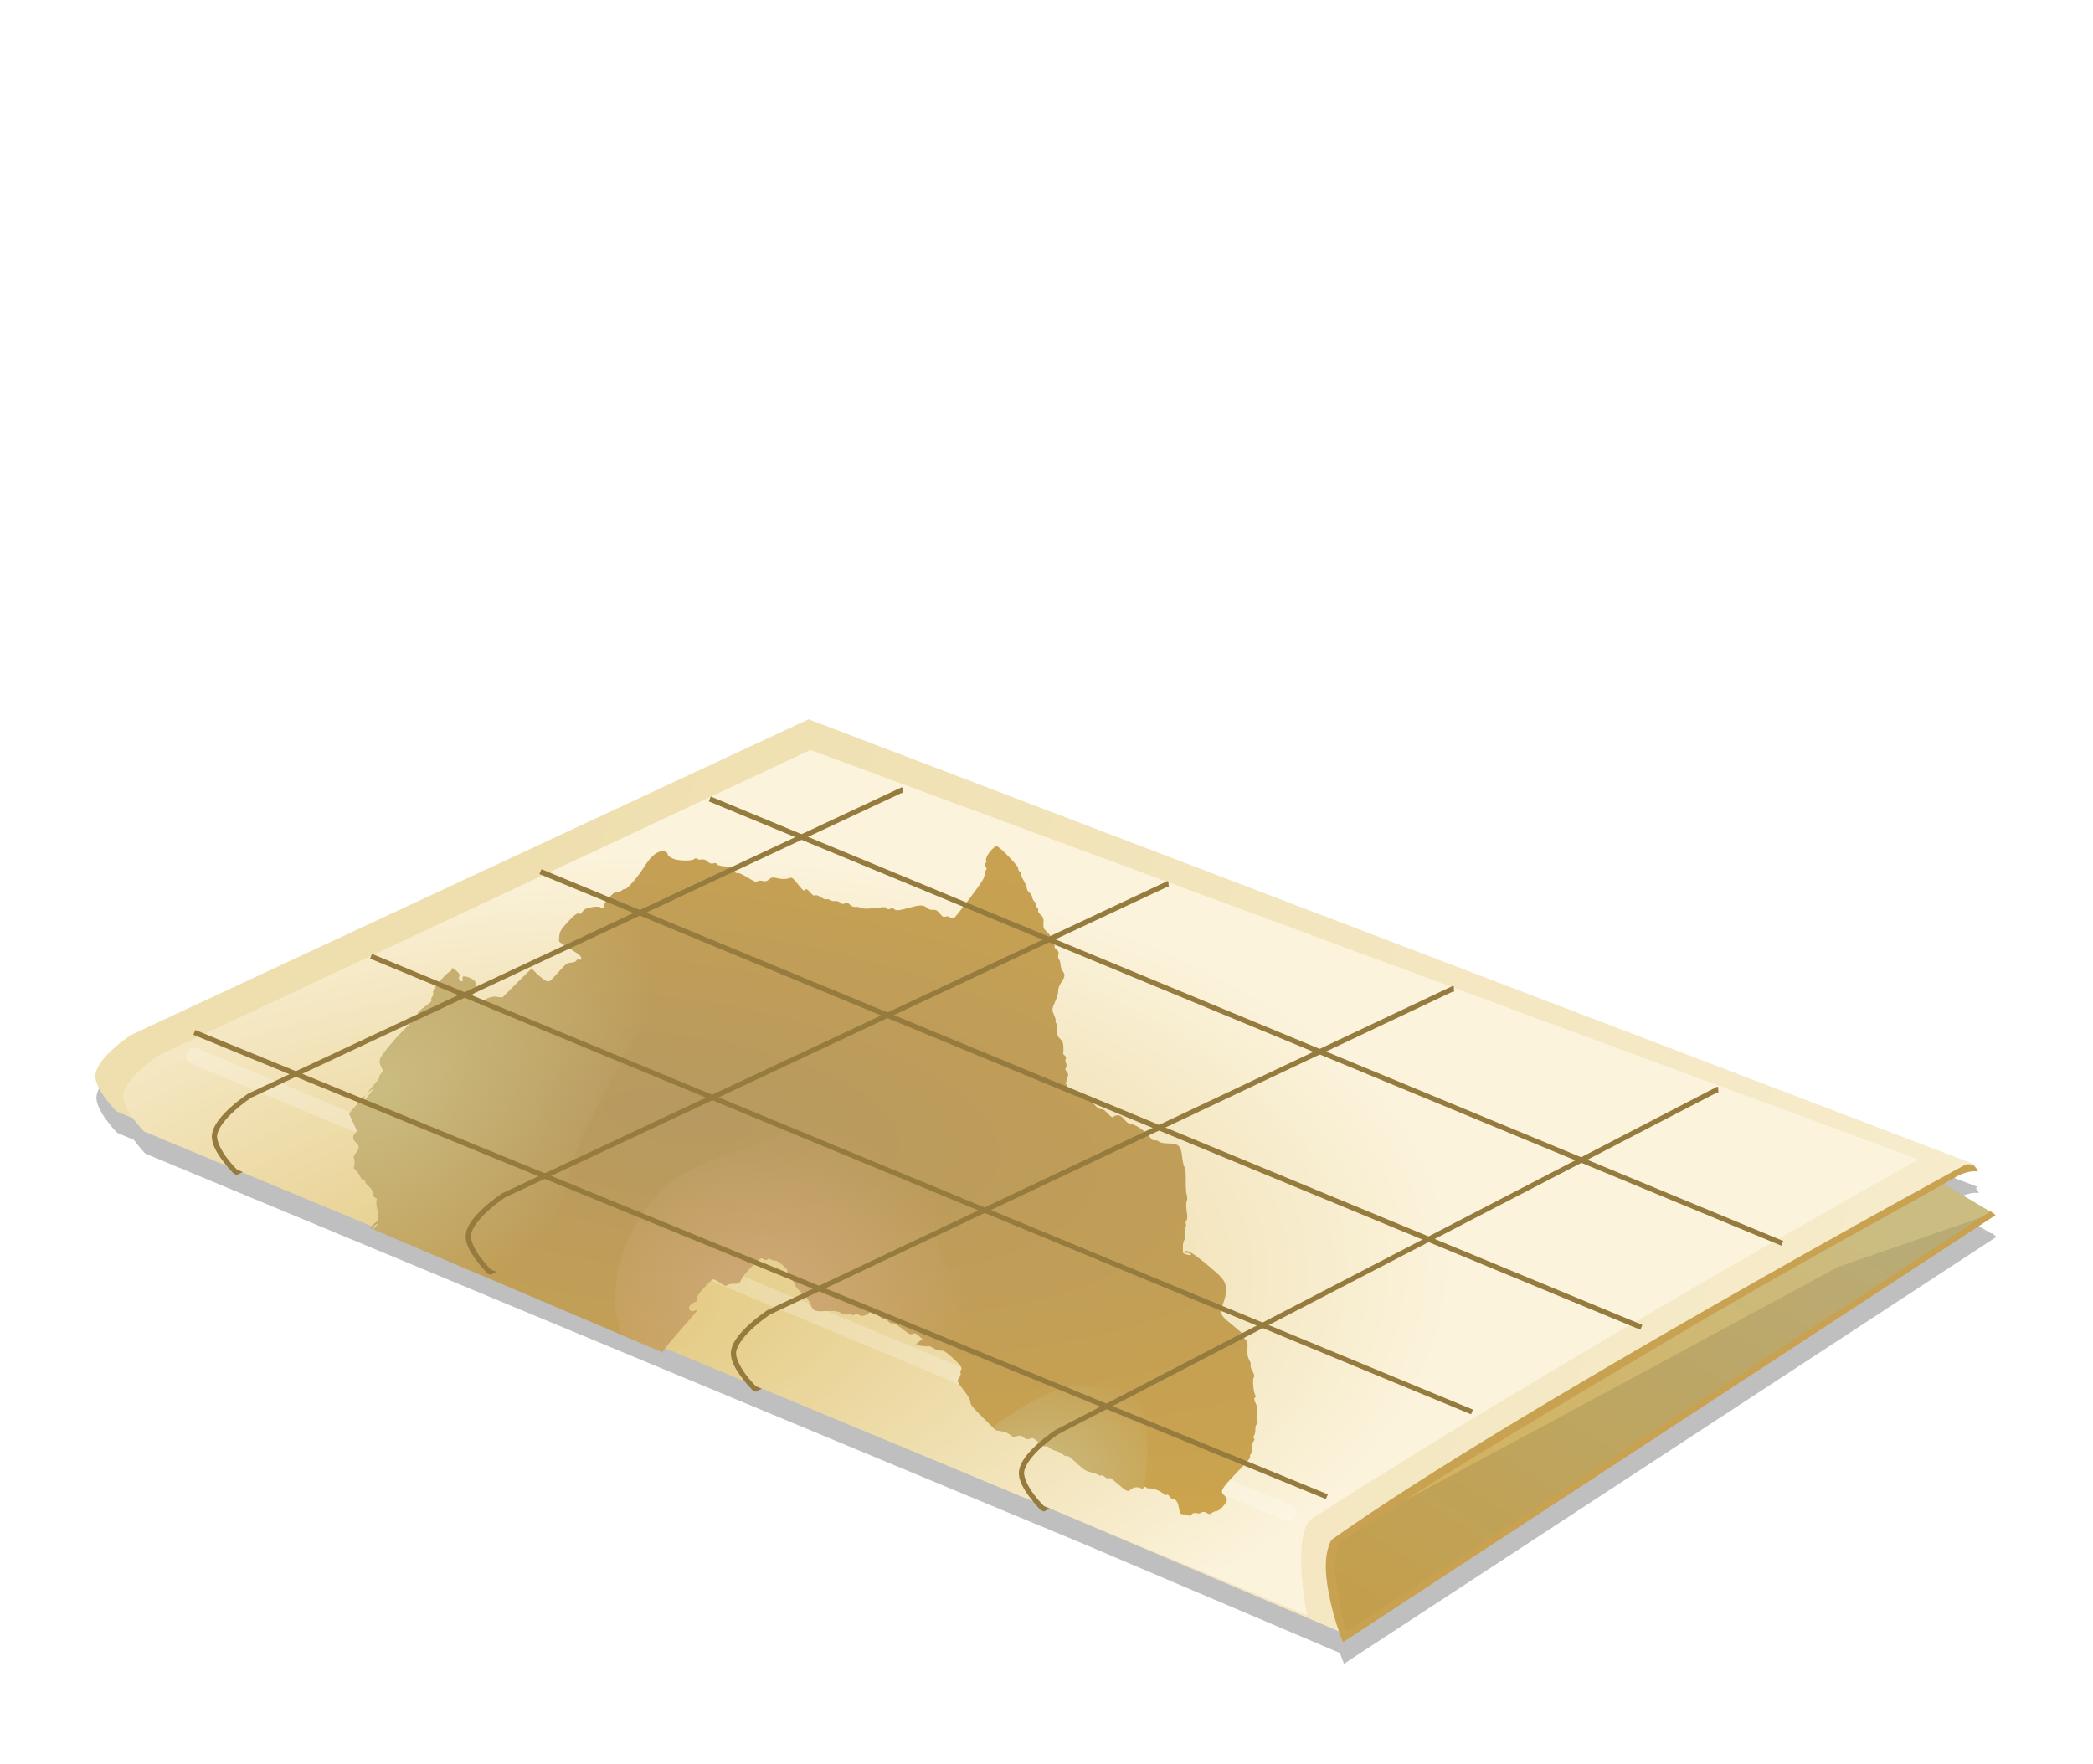 <svg width="232.656" height="196.07" xmlns="http://www.w3.org/2000/svg">
 <defs>
  <filter id="ah">
   <feGaussianBlur stdDeviation="1.933"/>
  </filter>
  <filter id="ai">
   <feGaussianBlur stdDeviation="0.257"/>
  </filter>
  <filter id="aj">
   <feGaussianBlur stdDeviation="1.101"/>
  </filter>
  <linearGradient y2="0.197" y1="0.923" x2="0.897" x1="0.153" id="aa">
   <stop offset="0" stop-color="#d6af54"/>
   <stop offset="1" stop-color="#cbbc81"/>
  </linearGradient>
  <linearGradient y2="0.588" y1="0.389" x2="1.449" x1="0.198" id="z">
   <stop offset="0" stop-color="#efdfaf"/>
   <stop offset="1" stop-color="#fbf3dc"/>
  </linearGradient>
  <radialGradient gradientUnits="userSpaceOnUse" gradientTransform="matrix(2.135 -.125 .063 1.066 -2515.1 887.83)" r="81.116" cy="1334.2" cx="1043.6" id="l">
   <stop offset="0" stop-color="#e1c679"/>
   <stop offset="1" stop-color="#fbf3dc"/>
  </radialGradient>
  <radialGradient gradientUnits="userSpaceOnUse" gradientTransform="matrix(5.144,0.711,-0.26,1.882,-5254.42,-1064.174)" r="42.88" cy="1306.9" cx="1052.4" id="k">
   <stop offset="0" stop-color="#b79961"/>
   <stop offset="1" stop-color="#cea54a"/>
  </radialGradient>
  <radialGradient gradientUnits="userSpaceOnUse" gradientTransform="matrix(1.133,0.022,-0.021,1.053,-396.502,-123.304)" r="35.219" cy="2183.1" cx="245.68" id="j">
   <stop offset="0" stop-color="#d0aa7b"/>
   <stop offset="1" stop-opacity="0" stop-color="#d0aa7b"/>
  </radialGradient>
  <radialGradient gradientUnits="userSpaceOnUse" gradientTransform="matrix(1.068,-1.033,0.717,0.742,-1946.02,734.436)" r="40.703" cy="2128.6" cx="170.42" id="i">
   <stop offset="0" stop-color="#cbbc81"/>
   <stop offset="1" stop-opacity="0" stop-color="#cbbc81"/>
  </radialGradient>
  <radialGradient gradientUnits="userSpaceOnUse" gradientTransform="matrix(1.815,-0.241,0.181,1.369,-1054.4,-744.084)" r="15.03" cy="2213" cx="299.52" id="h">
   <stop offset="0" stop-color="#cabb80"/>
   <stop offset="1" stop-opacity="0" stop-color="#cabb80"/>
  </radialGradient>
 </defs>
 <g>
  <title>background</title>
  <rect fill="none" id="canvas_background" height="506.206" width="674.274" y="-1" x="-1"/>
 </g>
 <g>
  <title>Layer 1</title>
  <g id="svg_1" transform="matrix(.573 0 0 .573 178.87 -1104.1)">
   <path id="svg_2" opacity="0.5" filter="url(#ah)" d="m-155.084,2070.597l-131.517,61.287c0,0 -6.495,4.282 -6.846,7.7c-0.277,2.702 4.03,7.061 4.03,7.061l3.226,1.351c1.077,1.486 2.233,2.681 2.233,2.681l181.805,75.63l49.924,21.239l0.318,0.852l0.475,1.244l1.095,-0.734l125.474,-82.09l-0.14,-0.125l-0.212,-0.189l-0.561,-0.436l-0.129,0.074l-9.019,-5.362l2.202,-1.268c2.724,-1.592 4.416,-1.197 4.416,-1.196s-0.127,-0.555 -0.593,-0.97l0.389,-0.224l-226.568,-86.526l-0.001,0.001z"/>
   <path id="svg_3" fill="url(#aa)" d="m-51.171,2244.3l126.01,-81.844l-15.16,-9.007l-133.22,68.928l22.37,21.923z"/>
   <path id="svg_4" opacity="0.3" filter="url(#ai)" d="m73.584,2162.557l-123.902,81.074l-18.653,-9.878l73.624,-39.609l39.726,-21.481l29.206,-10.106z"/>
   <path id="svg_5" fill="url(#z)" d="m71.293,2152.9l-226.6,-86.499l-131.5,61.275s-6.499,4.286 -6.85,7.705c-0.277,2.703 4.066,7.064 4.066,7.064l237.21,100.91s-3.043,-14.668 0.673,-18.592c46.825,-30.179 123,-71.865 123,-71.865l0.001,0.002z"/>
   <path id="svg_6" fill="url(#l)" d="m60.042,2151.8l-214.99,-79.435l-126.46,59.257s-6.5,4.286 -6.85,7.705c-0.277,2.703 4.066,7.064 4.066,7.064l225.61,93.847s-3.043,-14.668 0.673,-18.592c46.825,-30.179 117.95,-69.847 117.95,-69.847l0.001,0.001z"/>
   <path id="svg_7" opacity="0.473" filter="url(#aj)" fill="#fff" d="m-274.916,2130.194a1.602,1.602 0 0 0 -0.157,3.022l212.093,88.581a1.611,1.611 0 1 0 1.299,-2.955l-212.16,-88.577a1.602,1.602 0 0 0 -1.075,-0.07l-0,-0.001z"/>
   <path id="svg_8" fill="#c8a250" d="m69.135,2152.8s-87.783,47.733 -122.75,72.624l-0.255,0.216l-0.122,0.207c-1.576,3.145 -0.951,7.647 -0.131,11.457s2.013,6.912 2.013,6.912l0.475,1.244l1.095,-0.734l125.5,-82.116l-0.963,-0.753l-125.02,81.571c-0.306,-0.879 -1.059,-5.292 -1.688,-8.215c-0.76,-3.531 -0.558,-7.018 0.386,-9.19c17.05,-10.62 12.708,-8.796 64.775,-39.712c23.772,-14.115 45.649,-25.761 54.632,-31.013c2.724,-1.593 4.44,-1.155 4.44,-1.155s-0.413,-1.78 -2.384,-1.344l-0.002,0z"/>
   <g id="svg_9">
    <path id="svg_10" fill="url(#k)" d="m-183.729,2091.994c-1.11,0.108 -2.245,1.076 -3.415,2.972c-1.223,1.98 -3.364,4.455 -3.774,4.378c-0.149,-0.028 -0.404,0.056 -0.554,0.221s-0.517,0.307 -0.864,0.303c-0.513,0 -0.851,0.23 -1.695,1.17c-0.571,0.636 -0.97,1.295 -0.923,1.44c0.142,0.454 -0.371,0.736 -0.731,0.421c-0.203,-0.181 -0.893,-0.172 -1.702,-0.024c-1.069,0.194 -1.44,0.38 -1.776,0.86c-0.27,0.388 -0.537,0.534 -0.668,0.417c-0.309,-0.271 -0.95,0.219 -2.411,1.842c-1.157,1.285 -1.313,1.601 -1.425,2.54c-0.122,1.023 -0.096,1.034 0.72,1.532c0.465,0.284 1.269,0.809 1.831,1.152c1.362,0.832 1.706,1.169 1.731,1.599c0.015,0.262 -0.101,0.288 -0.428,0.214c-0.248,-0.056 -0.491,0.05 -0.554,0.221c-0.065,0.171 -0.504,0.324 -0.986,0.373c-0.829,0.07 -0.959,0.159 -2.533,1.912c-1.652,1.841 -1.69,1.879 -2.297,1.647c-0.337,-0.13 -1.088,-0.693 -1.713,-1.285l-1.137,-1.13l-2.858,2.813l-2.795,2.809l-1.078,-0.125c-1.048,-0.123 -2.021,0.217 -2.655,0.912c-0.54,0.592 -1.024,0.658 -1.126,0.128c-0.04,-0.247 -0.3,-0.622 -0.55,-0.786c-0.342,-0.227 -0.419,-0.452 -0.247,-0.993c0.526,-1.657 0.588,-1.948 0.174,-2.404c-0.448,-0.493 -1.95,-1.015 -2.186,-0.753c-0.078,0.088 -0.083,0.298 -0.036,0.443c0.137,0.435 -0.187,0.603 -0.55,0.284c-0.188,-0.165 -0.275,-0.505 -0.168,-0.746c0.157,-0.356 0.09,-0.581 -0.572,-1.163c-0.601,-0.526 -0.854,-0.594 -0.838,-0.329c0.015,0.254 -0.155,0.428 -0.591,0.665c-0.343,0.185 -1.156,1.038 -1.842,1.871c-0.981,1.191 -1.23,1.635 -1.141,2.019c0.063,0.27 -0.029,0.637 -0.203,0.831c-0.164,0.194 -0.24,0.432 -0.155,0.576c0.124,0.208 -0.105,0.472 -1.005,1.129c-1.416,1.034 -1.936,1.531 -1.543,1.602c0.212,0.039 -0.234,0.624 -1.588,1.92c-2.082,1.993 -3.819,3.94 -5.144,5.718c-0.917,1.231 -0.967,1.681 -0.336,2.854c0.25,0.465 0.209,0.707 -0.125,1.078c-0.24,0.267 -0.383,0.564 -0.336,0.713c0.05,0.158 -0.617,1.05 -1.636,2.175c-0.327,0.362 -0.623,0.764 -1.001,1.192c0.284,-0.353 0.731,-0.72 1.318,-1.148l0.724,-0.546l-0.532,0.598c-0.282,0.339 -0.817,1.083 -1.226,1.646c-0.693,0.953 -0.748,0.954 -0.731,0.421c0.009,-0.314 0.163,-0.618 0.447,-0.971c-0.713,0.806 -1.499,1.657 -1.949,2.192l-1.296,1.525l0.362,0.797c0.19,0.455 0.551,1.25 0.794,1.717c0.365,0.702 0.369,0.927 0.015,1.322c-0.561,0.624 -0.527,1.146 0.165,1.754c0.709,0.621 0.733,1.067 -0.006,2.016c-0.322,0.413 -0.525,0.871 -0.447,0.971c0.215,0.271 0.277,1.102 0.092,1.569c-0.097,0.243 -0.049,0.56 0.164,0.683c0.202,0.113 0.612,0.595 0.886,1.145c0.361,0.722 0.595,1.021 0.812,0.96c0.211,-0.062 0.298,-0.039 0.262,0.175c-0.027,0.162 0.27,0.602 0.687,0.967c0.541,0.474 0.765,0.884 0.772,1.34c0.004,0.438 0.153,0.677 0.491,0.853c0.327,0.169 0.413,0.341 0.28,0.487c-0.115,0.125 -0.067,0.904 0.1,1.694c0.362,1.714 0.281,2.268 -0.465,2.799c-0.546,0.388 -0.771,0.713 -0.757,1.052l0.384,0.102c-0.017,-0.297 0.125,-0.603 0.639,-0.919c0.443,-0.275 0.495,-0.247 0.018,0.314c-0.276,0.326 -0.414,0.527 -0.399,0.716l55.422,23.575c0.036,-0.039 0.162,0.025 0.258,0.109l0.325,0.17c0.027,-0.091 0.038,-0.148 -0.011,-0.188c-0.108,-0.094 1.186,-1.7 3.405,-4.231c3.198,-3.649 3.532,-4.071 2.865,-3.758c-0.562,0.265 -0.825,0.226 -1.074,-0.061c-0.408,-0.472 -0.04,-1.117 0.916,-1.565c0.589,-0.278 0.676,-0.385 0.583,-0.79c-0.089,-0.379 0.167,-0.806 1.267,-2.027c0.749,-0.832 1.518,-1.556 1.732,-1.613c0.225,-0.062 0.834,0.249 1.425,0.672c0.826,0.594 1.114,0.654 1.41,0.421c0.201,-0.16 0.781,-0.287 1.307,-0.265c0.949,0.034 0.947,0.01 1.514,-1.034c0.358,-0.658 1.139,-1.563 2.119,-2.518c1.528,-1.488 1.575,-1.537 2.072,-1.192c0.343,0.238 0.592,0.235 0.757,0.018c0.149,-0.193 0.367,-0.208 0.565,-0.033c0.176,0.155 0.563,0.28 0.834,0.266c0.33,-0.019 0.852,0.29 1.565,0.916c0.888,0.777 1.003,1.037 0.905,1.458c-0.087,0.382 0.077,0.663 0.635,1.159c0.407,0.363 0.823,0.904 0.89,1.207c0.077,0.356 0.536,0.902 1.288,1.562c0.818,0.717 1.294,1.321 1.565,1.987c0.602,1.472 0.93,1.666 3.049,1.521c1.409,-0.083 2.189,-0.024 2.917,0.332c0.621,0.308 1.111,0.45 1.34,0.299c0.2,-0.13 0.522,-0.129 0.694,0.021s0.474,0.163 0.694,0.021c0.225,-0.148 0.563,-0.151 0.757,0.018c0.49,0.43 1.367,0.261 2.056,-0.373l0.535,-0.535l1.13,1.004c0.781,0.696 1.163,0.9 1.303,0.742c0.139,-0.154 0.328,-0.018 0.654,0.403c0.329,0.426 0.594,0.515 0.908,0.45s0.85,0.272 1.89,1.086c1.277,0.997 1.515,1.145 1.946,0.956c0.387,-0.168 0.67,-0.112 1.218,0.369l0.731,0.65l-0.665,0.48c-0.35,0.28 -0.574,0.558 -0.532,0.598c0.194,0.173 2.231,0.435 2.348,0.303c0.072,-0.081 0.527,0.091 0.967,0.384c0.461,0.309 1.044,0.525 1.414,0.484c0.542,-0.064 0.826,0.095 1.953,1.082c1.786,1.566 2.321,2.278 1.982,2.655c-0.149,0.165 -0.187,0.399 -0.093,0.572s-0.015,0.628 -0.258,0.96c-0.48,0.656 -0.5,0.635 1.24,2.887c0.483,0.624 0.901,1.39 0.923,1.772c0.034,0.585 0.332,0.958 2.447,3.068l2.473,2.437l1.082,0.189c0.647,0.091 1.317,0.343 1.676,0.657c0.486,0.431 0.73,0.496 1.34,0.299c0.599,-0.194 0.879,-0.165 1.336,0.236c0.446,0.39 0.761,0.433 1.211,0.244c0.526,-0.224 0.677,-0.16 1.613,0.661c0.737,0.647 1.145,0.915 1.369,0.801c0.175,-0.087 0.516,0.032 0.772,0.27c0.255,0.236 0.785,0.501 1.233,0.62s1.073,0.423 1.362,0.676s0.629,0.414 0.775,0.332c0.193,-0.108 0.725,0.236 1.905,1.337c1.456,1.358 1.748,1.551 2.879,1.846c0.693,0.181 1.351,0.43 1.48,0.543c0.129,0.117 0.295,0.133 0.38,0.04c0.082,-0.093 0.427,0.028 0.709,0.274c0.292,0.254 0.646,0.361 0.835,0.266c0.256,-0.129 0.615,0.144 1.702,1.097c1.695,1.487 2.046,1.641 2.522,1.111c0.409,-0.457 1.594,-0.6 2.001,-0.244c0.147,0.129 0.397,0.09 0.561,-0.095c0.189,-0.219 0.336,-0.274 0.436,-0.088c0.086,0.16 0.378,0.254 0.642,0.214c0.645,-0.089 2.013,0.429 2.64,0.978c0.28,0.246 0.614,0.38 0.709,0.273c0.111,-0.122 0.312,-0.018 0.587,0.344c0.239,0.308 0.522,0.566 0.661,0.528c0.467,-0.132 0.89,0.466 1.1,1.573c0.239,1.258 0.348,1.365 1.022,1.325c0.272,-0.016 0.615,0.071 0.768,0.207c0.181,0.159 0.435,0.112 0.683,-0.164c0.26,-0.293 0.585,-0.374 0.993,-0.249c0.332,0.105 0.731,0.053 0.938,-0.117c0.26,-0.217 0.589,-0.195 1.011,0.065c0.451,0.278 0.69,0.269 1.008,0c0.236,-0.198 0.668,-0.354 0.923,-0.369c0.543,-0.032 1.792,-1.351 1.957,-2.067c0.076,-0.314 -0.104,-0.632 -0.432,-0.919c-0.945,-0.829 -0.705,-1.253 2.382,-4.486c2.017,-2.114 2.741,-2.919 2.592,-3.05c-0.111,-0.098 -0.042,-0.357 0.155,-0.576s0.289,-0.777 0.244,-1.211s0.049,-0.992 0.244,-1.211c0.216,-0.239 0.252,-0.432 0.091,-0.572c-0.149,-0.128 -0.128,-0.396 0.029,-0.568c0.155,-0.174 0.252,-0.733 0.244,-1.211s0.15,-0.942 0.317,-1.026c0.156,-0.084 0.189,-0.322 0.093,-0.572s-0.113,-0.872 -0.019,-1.385c0.116,-0.614 0.023,-1.319 -0.306,-1.997c-0.364,-0.744 -0.379,-1.065 -0.132,-1.189c0.174,-0.094 0.207,-0.234 0.105,-0.321c-0.379,-0.332 -0.677,-3.08 -0.394,-3.504c0.215,-0.323 0.115,-0.704 -0.269,-1.37c-0.286,-0.501 -0.419,-1.002 -0.317,-1.115s-0.003,-0.527 -0.245,-0.93c-0.292,-0.479 -0.451,-1.199 -0.376,-2.119c0.089,-1.108 0.033,-1.521 -0.362,-1.868c-0.276,-0.241 -0.474,-0.534 -0.417,-0.668c0.117,-0.277 -0.079,-0.468 -2.54,-2.496c-2.095,-1.728 -2.079,-1.795 -1.255,-4.209c0.691,-2.022 0.573,-3.424 -0.393,-4.574c-0.404,-0.481 -1.976,-1.887 -3.455,-3.072c-2.617,-2.094 -3.396,-2.466 -3.832,-1.979c-0.086,0.099 0.117,0.162 0.45,0.162s0.718,0.11 0.834,0.266c0.128,0.181 -0.155,0.247 -0.687,0.102c-0.776,-0.209 -0.872,-0.293 -0.86,-0.705c0.007,-0.253 0.002,-0.696 0.003,-1.008s0.124,-0.888 0.307,-1.215c0.199,-0.356 0.264,-0.875 0.111,-1.329c-0.145,-0.433 -0.107,-0.881 0.061,-1.074s0.182,-0.514 0.083,-0.698s-0.004,-0.468 0.151,-0.639s0.167,-0.959 0.023,-1.765c-0.131,-0.807 -0.129,-1.681 0.01,-1.953c0.134,-0.271 0.13,-0.848 -0.012,-1.259s-0.19,-1.736 -0.173,-2.95s-0.114,-2.307 -0.268,-2.44s-0.336,-1.007 -0.428,-1.927c-0.219,-2.155 -0.733,-2.625 -2.673,-2.614c-0.768,0 -1.56,-0.139 -1.783,-0.336c-0.221,-0.195 -0.595,-0.32 -0.835,-0.266c-0.364,0.073 -0.571,-0.106 -1.318,-0.993c-0.918,-1.092 -2.597,-2.152 -3.467,-2.19c-0.238,-0.01 -0.679,-0.313 -1.118,-0.816c-0.577,-0.661 -0.815,-0.867 -1.311,-0.868c-0.344,0 -0.741,0.166 -0.864,0.303c-0.179,0.197 -0.393,0.057 -1.045,-0.632c-0.591,-0.624 -0.963,-0.888 -1.311,-0.868s-0.684,-0.17 -1.178,-0.75c-0.413,-0.484 -0.756,-0.75 -0.923,-0.702c-0.15,0.043 -0.451,-0.104 -0.646,-0.277s-0.585,-0.28 -0.834,-0.266s-0.95,-0.315 -1.554,-0.728c-0.855,-0.584 -1.132,-0.922 -1.281,-1.436c-0.105,-0.363 -0.304,-0.688 -0.484,-0.727c-0.052,-0.018 -0.041,-0.047 -0.066,-0.058c0.145,-0.01 0.217,-0.249 0.221,-0.517c0.006,-0.268 0.129,-0.678 0.262,-0.897c0.16,-0.262 0.111,-0.555 -0.175,-0.872s-0.355,-0.604 -0.174,-0.808c0.149,-0.165 0.158,-0.562 0.01,-0.882c-0.141,-0.321 -0.177,-0.673 -0.048,-0.816c0.147,-0.163 0.049,-0.435 -0.231,-0.679c-0.242,-0.213 -0.347,-0.415 -0.28,-0.487s0.073,-0.584 0.058,-1.137c-0.021,-0.764 -0.129,-1.131 -0.594,-1.54c-0.508,-0.443 -0.647,-0.763 -0.605,-1.728c0.033,-0.646 -0.074,-1.254 -0.205,-1.374c-0.138,-0.12 -0.152,-0.298 -0.084,-0.373s-0.071,-0.596 -0.321,-1.178c-0.424,-0.983 -0.453,-1.183 0.166,-2.529c0.366,-0.795 0.651,-1.782 0.628,-2.178s0.221,-1.079 0.539,-1.543c0.774,-1.129 0.857,-1.576 0.373,-2.226c-0.226,-0.306 -0.429,-0.871 -0.454,-1.296c-0.025,-0.426 -0.152,-0.91 -0.314,-1.052s-0.214,-0.544 -0.114,-0.875c0.134,-0.449 0.021,-0.699 -0.377,-1.049c-0.297,-0.257 -0.436,-0.517 -0.351,-0.609c0.082,-0.093 0.004,-0.296 -0.15,-0.432s-0.353,-0.578 -0.436,-0.982c-0.092,-0.477 -0.405,-0.961 -0.9,-1.395c-0.664,-0.583 -0.723,-0.844 -0.668,-1.724c0.051,-0.807 -0.044,-1.121 -0.532,-1.543c-0.372,-0.328 -0.569,-0.639 -0.491,-0.853c0.07,-0.188 -0.048,-0.454 -0.225,-0.617s-0.24,-0.403 -0.153,-0.495c0.085,-0.093 -0.041,-0.33 -0.284,-0.55c-0.25,-0.219 -0.479,-0.647 -0.495,-0.916s-0.277,-0.666 -0.557,-0.912s-0.524,-0.595 -0.487,-0.79c0.036,-0.195 -0.224,-0.867 -0.591,-1.477c-0.365,-0.61 -0.592,-1.205 -0.517,-1.292s-0.044,-0.281 -0.281,-0.487s-0.35,-0.537 -0.292,-0.676c0.105,-0.252 -2.414,-2.985 -3.632,-3.943c-0.607,-0.477 -0.644,-0.464 -1.433,0.273c-0.771,0.721 -1.418,2.015 -1.126,2.27c0.072,0.064 0.015,0.263 -0.162,0.45c-0.212,0.228 -0.195,0.483 0.041,0.691c0.201,0.175 0.23,0.412 0.095,0.561c-0.129,0.145 -0.284,0.603 -0.318,1.026c-0.052,0.645 -0.497,1.363 -2.825,4.449c-1.53,2.029 -2.911,3.8 -3.109,3.898s-0.568,0.033 -0.764,-0.144c-0.194,-0.173 -0.548,-0.239 -0.827,-0.14c-0.437,0.154 -0.593,0.056 -1.17,-0.624c-0.566,-0.663 -0.822,-0.734 -1.362,-0.676c-0.406,0.05 -0.796,-0.116 -1.159,-0.436c-0.689,-0.603 -1.352,-0.561 -3.958,0.17c-1.498,0.419 -1.995,0.423 -2.322,0.136c-0.267,-0.234 -0.546,-0.239 -0.823,-0.076c-0.238,0.138 -0.489,0.121 -0.568,-0.029c-0.2,-0.369 -0.385,-0.37 -2.776,-0.089c-1.138,0.135 -2.166,0.093 -2.333,-0.051c-0.167,-0.147 -0.604,-0.237 -0.956,-0.196s-0.84,-0.129 -1.026,-0.318c-0.597,-0.608 -0.748,-0.638 -1.156,-0.373c-0.27,0.174 -0.515,0.133 -0.827,-0.14c-0.253,-0.223 -0.753,-0.354 -1.089,-0.314c-0.335,0.041 -0.78,-0.042 -0.956,-0.196s-0.463,-0.24 -0.639,-0.151s-0.673,-0.121 -1.159,-0.436c-0.507,-0.329 -0.977,-0.437 -1.089,-0.314c-0.139,0.156 -0.401,-0.013 -0.916,-0.576c-0.611,-0.665 -0.746,-0.765 -0.975,-0.51c-0.226,0.253 -0.366,0.189 -0.842,-0.391c-1.817,-2.212 -1.623,-2.07 -2.436,-1.809c-0.414,0.131 -1.304,0.154 -1.953,-0.012c-0.986,-0.249 -1.291,-0.257 -1.754,0.165c-0.412,0.375 -0.743,0.475 -1.303,0.328c-0.413,-0.113 -0.824,-0.076 -0.941,0.055c-0.244,0.271 -0.492,0.155 -2.322,-0.934c-0.718,-0.427 -1.398,-0.74 -1.551,-0.665c-0.183,0.094 -0.506,-0.054 -0.912,-0.513c-0.512,-0.583 -0.753,-0.713 -1.746,-0.779c-0.68,-0.046 -1.243,-0.231 -1.347,-0.425c-0.111,-0.209 -0.387,-0.261 -0.702,-0.149c-0.369,0.131 -0.717,0.012 -1.156,-0.373c-0.419,-0.367 -0.793,-0.473 -1.156,-0.373c-0.29,0.081 -0.655,0.01 -0.827,-0.14c-0.169,-0.144 -0.431,-0.118 -0.565,0.033c-0.42,0.468 -3.296,0.376 -4.29,-0.126c-0.501,-0.253 -0.881,-0.577 -0.86,-0.705c0.065,-0.387 -0.532,-0.749 -1.111,-0.691l0,0.006z"/>
    <path id="svg_11" fill="url(#j)" d="m-144.07,2139.363c-6.196,-0.145 -11.733,5.332 -17.531,7.938c-7.66,3.442 -16.898,4.854 -22.688,10.938c-5.075,5.333 -8.414,12.984 -8.594,20.344c-0.051,2.1 0.473,4.636 1.281,7.25l7.469,3.188c0.036,-0.039 0.154,0.01 0.25,0.094l0.312,0.188c0.027,-0.091 0.05,-0.147 0,-0.188c-0.108,-0.094 1.188,-1.72 3.406,-4.25c3.198,-3.649 3.541,-4.063 2.875,-3.75c-0.562,0.265 -0.845,0.225 -1.094,-0.062c-0.408,-0.472 -0.018,-1.115 0.938,-1.562c0.589,-0.278 0.655,-0.376 0.562,-0.781c-0.089,-0.379 0.182,-0.81 1.281,-2.031c0.749,-0.832 1.505,-1.568 1.719,-1.625c0.225,-0.062 0.847,0.264 1.438,0.688c0.826,0.594 1.11,0.64 1.406,0.406c0.201,-0.16 0.787,-0.272 1.312,-0.25c0.949,0.034 0.934,-0.019 1.5,-1.063c0.358,-0.658 1.145,-1.546 2.125,-2.5c1.528,-1.488 1.566,-1.532 2.062,-1.187c0.343,0.237 0.617,0.217 0.781,0c0.149,-0.193 0.365,-0.206 0.562,-0.031c0.176,0.155 0.541,0.296 0.812,0.281c0.33,-0.019 0.849,0.281 1.562,0.906c0.888,0.777 1.005,1.048 0.906,1.469c-0.087,0.382 0.099,0.66 0.656,1.156c0.407,0.363 0.809,0.915 0.875,1.219c0.077,0.355 0.529,0.872 1.281,1.531c0.818,0.717 1.291,1.335 1.562,2c0.602,1.472 0.943,1.676 3.062,1.531c1.409,-0.083 2.179,-0.044 2.906,0.313c0.621,0.308 1.114,0.463 1.344,0.312c0.2,-0.13 0.547,-0.119 0.719,0.031s0.468,0.142 0.688,0c0.225,-0.148 0.557,-0.138 0.75,0.031c0.49,0.43 1.373,0.259 2.062,-0.375l0.531,-0.531l1.125,1c0.781,0.696 1.173,0.907 1.312,0.75c0.139,-0.154 0.331,-0.014 0.656,0.406c0.329,0.426 0.592,0.502 0.906,0.437s0.834,0.28 1.875,1.094c1.277,0.997 1.506,1.126 1.938,0.938c0.387,-0.168 0.67,-0.107 1.219,0.375l0.75,0.656l-0.656,0.469c-0.35,0.28 -0.574,0.554 -0.531,0.594c0.194,0.173 2.227,0.445 2.344,0.313c0.072,-0.081 0.528,0.081 0.969,0.375c0.461,0.309 1.037,0.542 1.406,0.5c0.542,-0.064 0.811,0.107 1.938,1.094c0.039,0.034 0.056,0.06 0.094,0.094c2.736,-3.543 5.501,-8.048 5.156,-11.5c-0.349,-3.491 -5.774,-4.537 -7.031,-7.812c-2.429,-6.33 2.894,-14.212 0,-20.344c-2.451,-5.194 -7.631,-10.096 -13.312,-10.938c-0.419,-0.062 -0.837,-0.115 -1.25,-0.125l0,-0.001z"/>
    <path id="svg_12" fill="url(#i)" d="m-183.726,2091.988c-1.11,0.108 -2.236,1.073 -3.406,2.969c-1.223,1.98 -3.371,4.452 -3.781,4.375c-0.149,-0.028 -0.413,0.054 -0.562,0.219c-0.149,0.167 -0.528,0.316 -0.875,0.312c-0.513,0 -0.843,0.247 -1.688,1.188c-0.571,0.636 -0.953,1.293 -0.906,1.438c0.142,0.454 -0.39,0.722 -0.75,0.406c-0.203,-0.181 -0.879,-0.18 -1.688,-0.031c-1.069,0.194 -1.445,0.396 -1.781,0.875c-0.27,0.388 -0.524,0.523 -0.656,0.406c-0.309,-0.271 -0.976,0.22 -2.438,1.844c-1.157,1.285 -1.294,1.592 -1.406,2.531c-0.122,1.023 -0.097,1.033 0.719,1.531c0.465,0.284 1.282,0.813 1.844,1.156c1.362,0.832 1.694,1.196 1.719,1.625c0.015,0.262 -0.11,0.262 -0.438,0.188c-0.248,-0.056 -0.5,0.048 -0.562,0.219c-0.065,0.171 -0.487,0.327 -0.969,0.375c-0.829,0.07 -0.957,0.185 -2.531,1.938c-1.652,1.841 -1.706,1.858 -2.312,1.625c-0.337,-0.13 -1.063,-0.689 -1.688,-1.281l-1.156,-1.125l-2.844,2.812l-2.812,2.813l-1.062,-0.125c-1.048,-0.123 -2.023,0.212 -2.656,0.906c-0.54,0.592 -1.023,0.655 -1.125,0.125c-0.04,-0.247 -0.313,-0.617 -0.562,-0.781c-0.342,-0.228 -0.423,-0.458 -0.25,-1c0.526,-1.657 0.601,-1.951 0.188,-2.406c-0.448,-0.493 -1.952,-1.012 -2.188,-0.75c-0.078,0.088 -0.078,0.293 -0.031,0.438c0.137,0.435 -0.199,0.6 -0.562,0.281c-0.188,-0.165 -0.263,-0.477 -0.156,-0.719c0.157,-0.356 0.069,-0.605 -0.594,-1.188c-0.601,-0.526 -0.828,-0.577 -0.812,-0.312c0.015,0.254 -0.157,0.42 -0.594,0.656c-0.343,0.185 -1.158,1.042 -1.844,1.875c-0.981,1.19 -1.245,1.647 -1.156,2.031c0.063,0.27 -0.013,0.619 -0.188,0.812c-0.164,0.194 -0.242,0.45 -0.156,0.594c0.124,0.208 -0.101,0.468 -1,1.125c-1.416,1.034 -1.955,1.522 -1.562,1.594c0.212,0.039 -0.208,0.61 -1.562,1.906c-2.082,1.993 -3.832,3.941 -5.156,5.719c-0.917,1.231 -0.974,1.702 -0.344,2.875c0.25,0.465 0.209,0.691 -0.125,1.062c-0.24,0.267 -0.391,0.57 -0.344,0.719c0.05,0.158 -0.607,1.062 -1.625,2.188c-0.327,0.362 -0.622,0.759 -1,1.187c0.284,-0.353 0.725,-0.728 1.312,-1.156l0.719,-0.531l-0.531,0.594c-0.282,0.339 -0.81,1.061 -1.219,1.625c-0.693,0.953 -0.736,0.971 -0.719,0.438c0.009,-0.314 0.154,-0.616 0.438,-0.969c-0.713,0.807 -1.487,1.652 -1.938,2.188l-1.312,1.531l0.375,0.781c0.19,0.455 0.538,1.251 0.781,1.719c0.365,0.702 0.385,0.949 0.031,1.344c-0.561,0.624 -0.536,1.142 0.156,1.75c0.709,0.621 0.739,1.052 0,2c-0.322,0.413 -0.547,0.869 -0.469,0.969c0.215,0.271 0.278,1.095 0.094,1.562c-0.097,0.243 -0.025,0.565 0.188,0.688c0.202,0.113 0.601,0.607 0.875,1.156c0.361,0.722 0.596,1.03 0.812,0.969c0.211,-0.062 0.286,-0.058 0.25,0.156c-0.027,0.162 0.27,0.603 0.688,0.969c0.541,0.474 0.774,0.888 0.781,1.344c0.004,0.438 0.163,0.668 0.5,0.844c0.327,0.169 0.414,0.353 0.281,0.5c-0.115,0.125 -0.073,0.897 0.094,1.688c0.362,1.714 0.278,2.282 -0.469,2.812c-0.546,0.388 -0.765,0.692 -0.75,1.031l0.375,0.125c-0.017,-0.297 0.111,-0.621 0.625,-0.937c0.443,-0.275 0.507,-0.248 0.031,0.312c-0.276,0.326 -0.421,0.53 -0.406,0.719l24.812,10.562c2.648,-1.923 5.023,-4.412 7,-6.781c5.027,-6.024 5.248,-14.825 8.625,-21.906c3.87,-8.117 8.166,-16.073 13.281,-23.469c3.476,-5.025 7.772,-9.455 11.75,-14.094c3.578,-4.173 8.198,-7.581 11.094,-12.219c-0.379,0.32 -0.725,0.387 -1.25,0.25c-0.413,-0.113 -0.82,-0.069 -0.938,0.062c-0.244,0.271 -0.483,0.152 -2.312,-0.937c-0.718,-0.427 -1.41,-0.732 -1.562,-0.656c-0.183,0.094 -0.501,-0.072 -0.906,-0.531c-0.512,-0.583 -0.756,-0.715 -1.75,-0.781c-0.68,-0.046 -1.24,-0.213 -1.344,-0.406c-0.111,-0.209 -0.373,-0.268 -0.688,-0.156c-0.369,0.131 -0.718,0.01 -1.156,-0.375c-0.419,-0.367 -0.794,-0.475 -1.156,-0.375c-0.29,0.081 -0.672,0.025 -0.844,-0.125c-0.169,-0.144 -0.428,-0.12 -0.562,0.031c-0.42,0.468 -3.287,0.377 -4.281,-0.125c-0.501,-0.253 -0.895,-0.591 -0.875,-0.719c0.065,-0.387 -0.515,-0.746 -1.094,-0.688l0,0z"/>
    <path id="svg_13" fill="url(#h)" d="m-100.601,2195.676c-1.061,0.01 -2.098,0.063 -3.094,0.125c-2.469,0.154 -4.809,1.257 -7.031,2.344c-2.514,1.23 -6.032,3.537 -8.906,5.562l0.625,0.625l1.094,0.188c0.647,0.091 1.298,0.342 1.656,0.656c0.486,0.431 0.733,0.478 1.344,0.281c0.599,-0.194 0.887,-0.152 1.344,0.25c0.446,0.39 0.769,0.44 1.219,0.25c0.526,-0.224 0.688,-0.165 1.625,0.656c0.737,0.647 1.119,0.926 1.344,0.812c0.175,-0.087 0.526,0.012 0.781,0.25c0.255,0.236 0.802,0.506 1.25,0.625s1.055,0.434 1.344,0.688s0.635,0.394 0.781,0.312c0.193,-0.108 0.726,0.243 1.906,1.344c1.456,1.358 1.743,1.548 2.875,1.844c0.693,0.181 1.339,0.449 1.469,0.562c0.129,0.117 0.321,0.124 0.406,0.031c0.082,-0.093 0.406,0.036 0.688,0.281c0.292,0.254 0.656,0.346 0.844,0.25c0.256,-0.129 0.601,0.141 1.688,1.094c1.695,1.487 2.055,1.655 2.531,1.125c0.409,-0.457 1.593,-0.606 2,-0.25c0.147,0.129 0.398,0.091 0.562,-0.094l0.031,-0.031c0.402,-2.684 0.761,-5.784 0.625,-7.906c-0.206,-3.219 -0.04,-7.18 -2.375,-9.406c-2.165,-2.065 -5.441,-2.489 -8.625,-2.469l0,0z"/>
   </g>
   <path id="svg_14" fill="#957b3d" d="m-174.28,2081.4l-0.375,0.938l208.06,86.188l0.375,-0.906l-208.06,-86.219l0,-0zm-32.844,14.094l-0.406,0.937l213.59,88.406l0.375,-0.938l-213.56,-88.406l0.001,0zm-32.875,16.437l-0.375,0.906l213.59,88.406l0.375,-0.906l-213.59,-88.406zm-34.281,14.75l-0.375,0.938l219.69,90.062l0.406,-0.906l-219.72,-90.094l-0.001,0.001z"/>
   <path id="svg_15" fill="#957b3d" d="m-137.267,2079.603l-0.188,0.094l-126.469,59.281l-0.031,0l-0.031,0.031c0,0 -1.643,1.066 -3.344,2.594s-3.514,3.469 -3.719,5.469c-0.169,1.642 0.955,3.443 2.031,4.906s2.188,2.562 2.188,2.562l0.062,0.062l0.094,0.031l0.469,0.188l1.125,-0.594l-1.094,-0.438c-0.029,-0.029 -1.051,-1.032 -2.062,-2.406c-1.026,-1.394 -1.921,-3.158 -1.812,-4.219c0.145,-1.419 1.738,-3.342 3.375,-4.812c1.61,-1.446 3.136,-2.466 3.188,-2.5l0.062,-0.031l126.188,-59.125l0.219,0.062l-0.062,-1.062l-0.188,-0.094l-0,0.001z"/>
   <path id="svg_16" fill="#957b3d" d="m-85.684,2097.792l-0.188,0.094l-128.816,60.455l-0.031,0l-0.031,0.031c0,0 -1.643,1.066 -3.344,2.594s-3.514,3.469 -3.719,5.469c-0.169,1.642 0.955,3.443 2.031,4.906s2.188,2.562 2.188,2.562l0.062,0.062l0.094,0.031l0.469,0.188l1.125,-0.594l-1.094,-0.438c-0.029,-0.029 -1.051,-1.032 -2.062,-2.406c-1.026,-1.394 -1.921,-3.158 -1.812,-4.219c0.145,-1.419 1.738,-3.342 3.375,-4.812c1.61,-1.446 3.136,-2.466 3.188,-2.5l0.062,-0.031l128.535,-60.298l0.219,0.062l-0.062,-1.062l-0.188,-0.094l-0,0.001z"/>
   <path id="svg_17" fill="#957b3d" d="m-30.324,2118.127l-0.188,0.094l-132.728,62.802l-0.031,0l-0.031,0.031c0,0 -1.643,1.066 -3.344,2.594s-3.514,3.469 -3.719,5.469c-0.169,1.642 0.955,3.443 2.031,4.906s2.188,2.562 2.188,2.562l0.062,0.062l0.094,0.031l0.469,0.188l1.125,-0.594l-1.094,-0.438c-0.029,-0.029 -1.051,-1.032 -2.062,-2.406c-1.026,-1.394 -1.921,-3.158 -1.812,-4.219c0.145,-1.419 1.738,-3.342 3.375,-4.812c1.61,-1.446 3.136,-2.466 3.188,-2.5l0.062,-0.031l132.446,-62.646l0.219,0.062l-0.062,-1.062l-0.188,-0.094l-0,0.001z"/>
   <path id="svg_18" fill="#957b3d" d="m20.951,2137.691l-0.188,0.094l-128.128,66.473l-0.031,0l-0.031,0.031c0,0 -1.643,1.066 -3.344,2.594s-3.514,3.469 -3.719,5.469c-0.169,1.642 0.955,3.443 2.031,4.906s2.188,2.562 2.188,2.562l0.062,0.062l0.094,0.031l0.469,0.188l1.125,-0.594l-1.094,-0.438c-0.029,-0.029 -1.051,-1.032 -2.062,-2.406c-1.026,-1.394 -1.921,-3.158 -1.812,-4.219c0.145,-1.419 1.738,-3.342 3.375,-4.812c1.61,-1.446 3.136,-2.466 3.188,-2.5l0.062,-0.031l127.847,-66.317l0.219,0.062l-0.062,-1.062l-0.188,-0.094l-0,0.001z"/>
  </g>
 </g>
</svg>